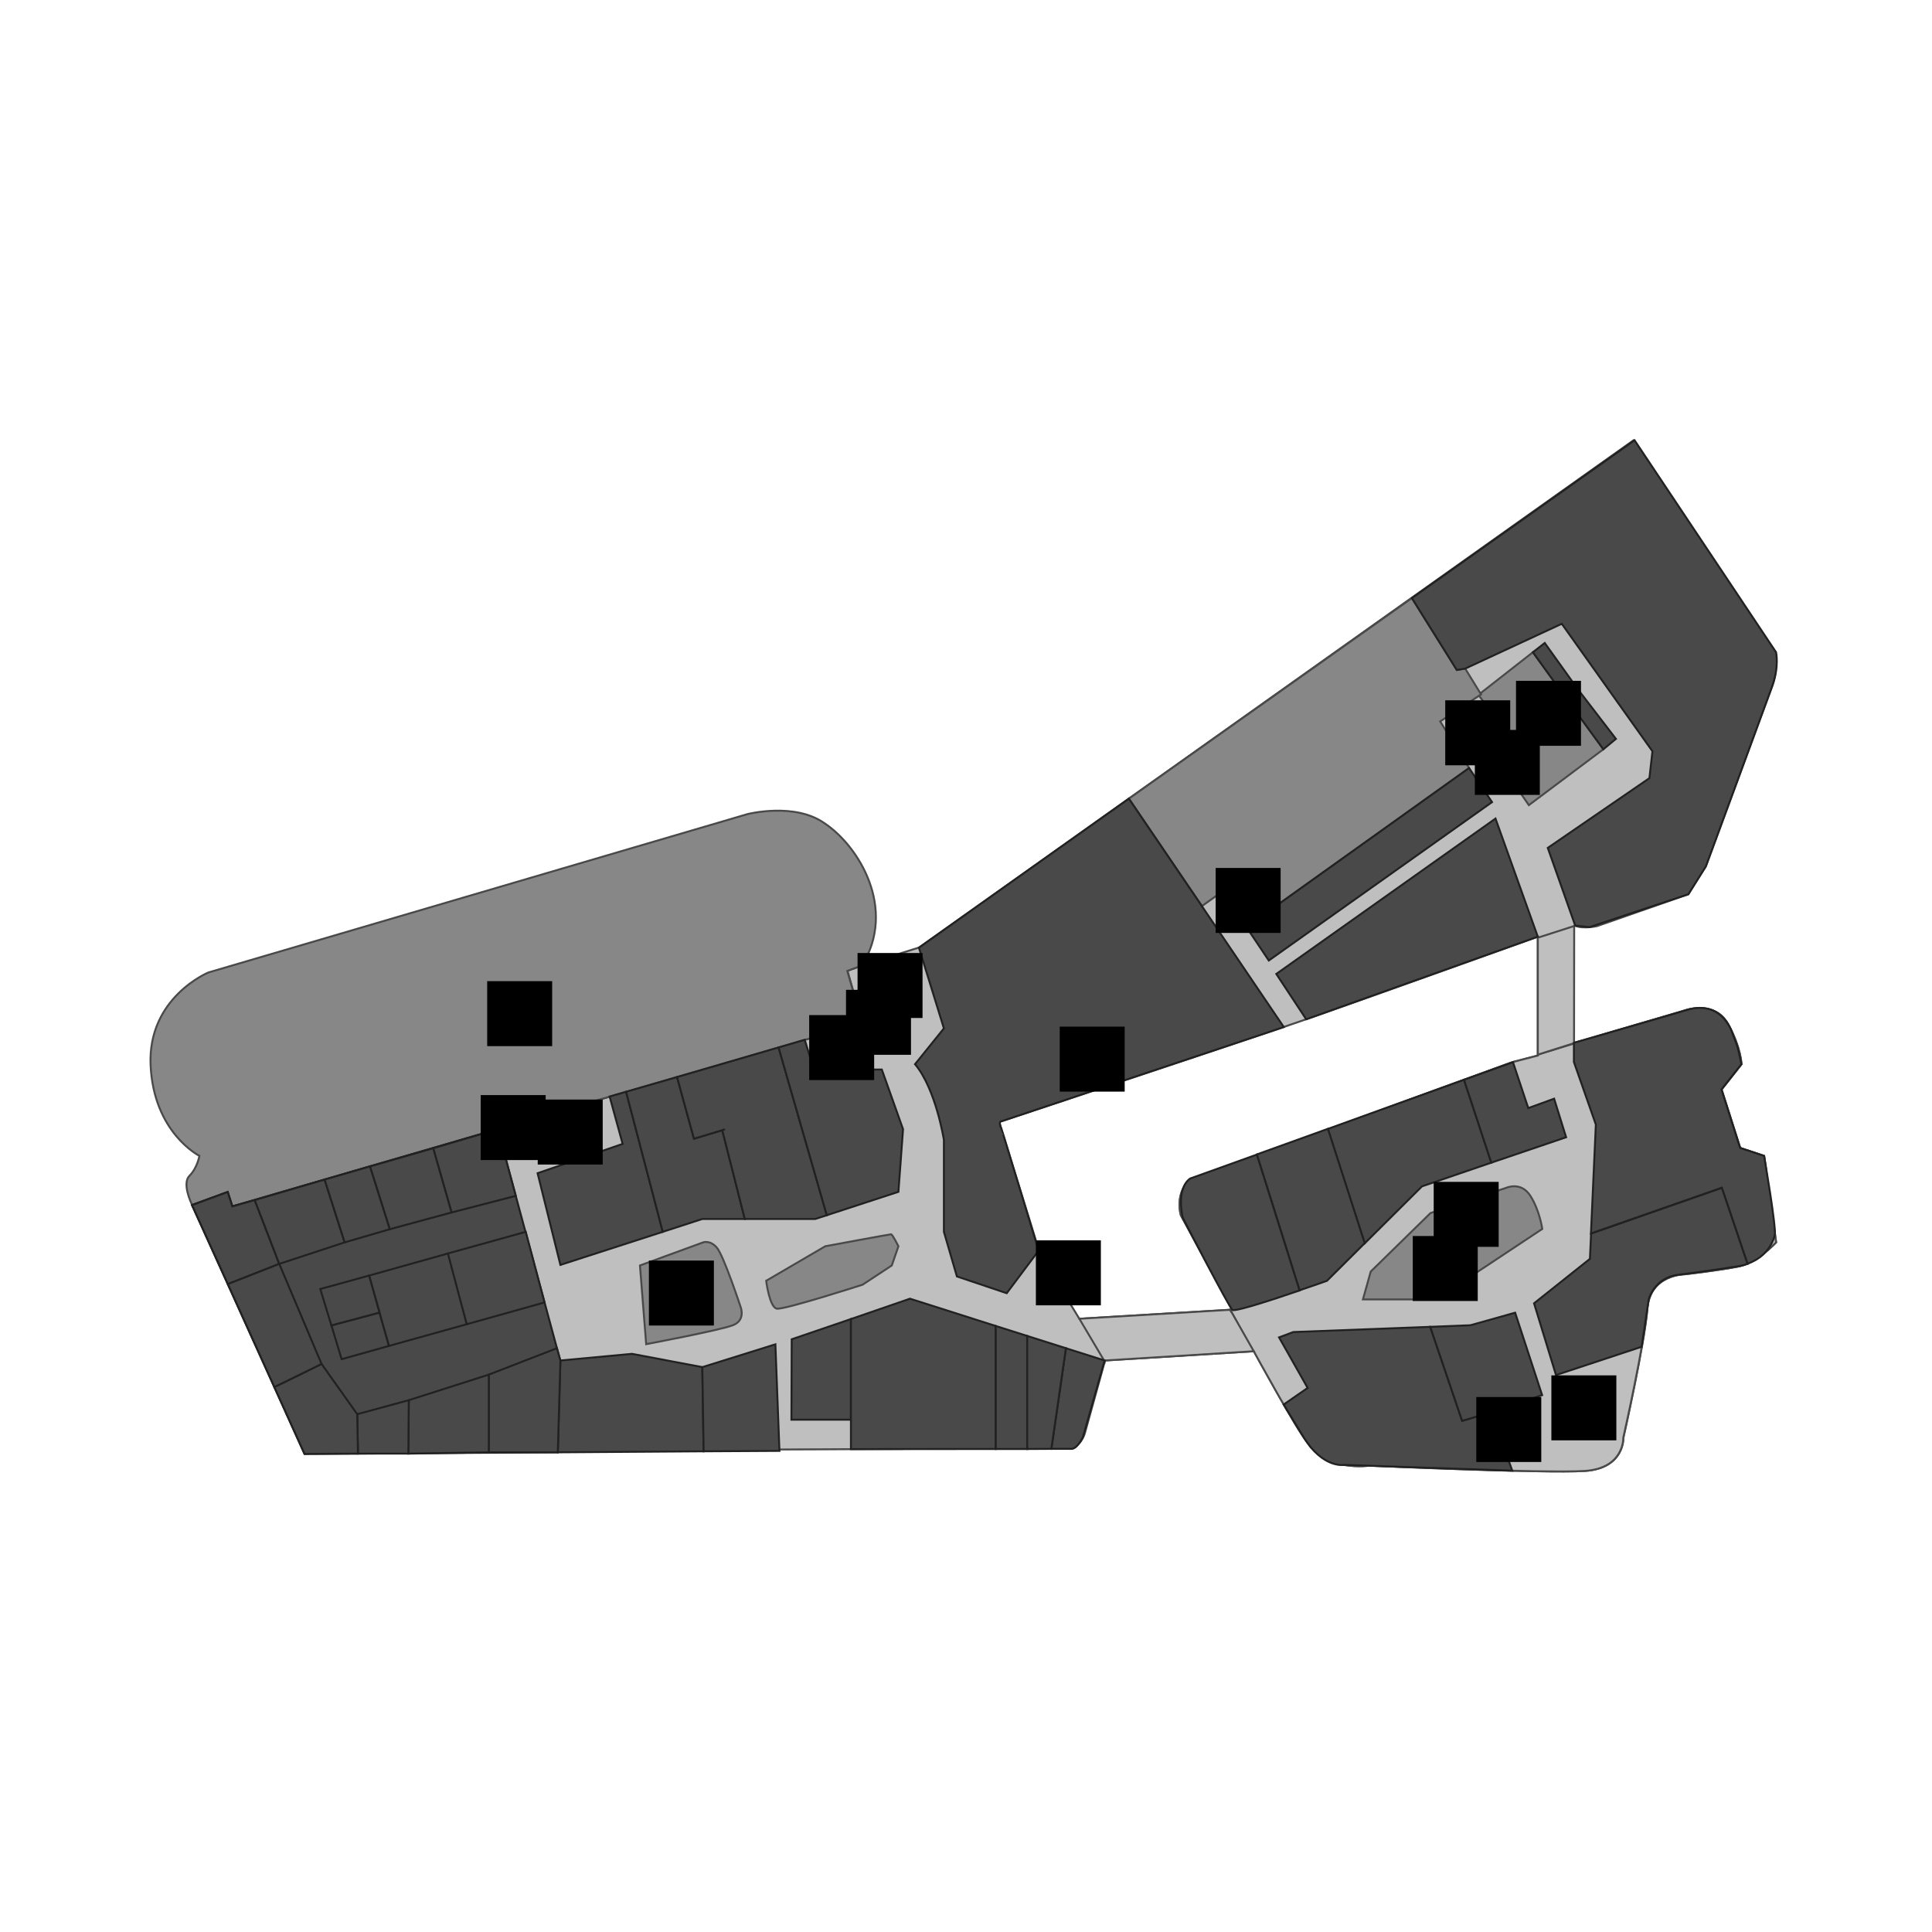 <?xml version="1.0" encoding="utf-8"?>
<!-- Generator: Adobe Illustrator 16.0.0, SVG Export Plug-In . SVG Version: 6.00 Build 0)  -->
<!DOCTYPE svg PUBLIC "-//W3C//DTD SVG 1.1//EN" "http://www.w3.org/Graphics/SVG/1.1/DTD/svg11.dtd">
<svg version="1.1" id="Layer_1" xmlns="http://www.w3.org/2000/svg" xmlns:xlink="http://www.w3.org/1999/xlink" x="0px" y="0px"
	 width="1000px" height="1000px" viewBox="0 0 1000 1000" enable-background="new 0 0 1000 1000" xml:space="preserve">
<g id="background">
</g>
<g id="etc">
	<path fill="#BFBFBF" stroke="#494949" stroke-miterlimit="10" d="M913.079,598.281l-12.406-4.111l-9.642-30.269l10.314-13.079
		c0,0-0.075-8.595-6.876-20.628c-7.549-13.453-23.768-6.801-23.394-6.876l-56.428,16.518c0,0-3.513-62.481,0.599-60.688
		c4.11,1.793,11.36,0.224,11.36,0.224l47.234-16.517l9.043-14.425c0,0,28.625-77.653,34.305-93.124
		c5.681-15.471-2.316-22.945-2.316-22.945l-69.357-104.484L480.045,487.369l-4.335,3.064l-28.699,8.969l-8.371,3.064l7.698,27.055
		l-326.084,94.918l-2.316-7.474l-18.535,6.651c0,0.075,0.075,0.149,0.075,0.149l57.772,127.205c0,0,393.423-0.673,398.207-2.093
		c4.783-1.346,6.203-7.549,6.203-7.549l10.313-37.145l77.056-4.783c0,0,22.496,41.181,27.504,46.786
		c9.642,15.845,32.361,12.406,32.361,12.406s90.808,4.11,111.436,2.766c20.628-1.346,19.955-17.19,19.955-17.19
		s10.986-48.804,12.406-66.741c1.346-17.862,19.282-17.862,19.282-17.862s18.535-2.093,28.177-4.11
		c9.642-2.093,19.208-12.406,19.208-12.406L913.079,598.281z M795.964,546.338l-13.229,3.438l-166.891,60.838
		c-7.997,7.474-4.634,18.385-4.634,18.385l26.532,48.879l-79.073,4.709l-5.605-9.192l11.809-8.222l-14.051-21.674l-11.585,8.445
		l-22.048-71.226c0,0,116.069-38.416,154.335-51.569c31.391-10.838,124.439-44.32,124.439-44.32V546.338z"/>
	<path fill="#BFBFBF" stroke="#494949" stroke-miterlimit="10" d="M900.747,594.17l-9.641-30.269l10.313-13.079
		c0,0-0.374-8.445-6.876-20.628c-7.025-13.079-23.393-6.876-23.393-6.876l-35.427,10.389l-39.686,12.107v0.523l-11.809,3.064
		l-3.064,0.972l-165.321,60.239c-7.997,7.474-4.634,18.385-4.634,18.385l26.532,48.879l-0.972,0.075l11.809,21.45h0.373
		c0,0,22.497,41.181,27.504,46.786c9.642,15.845,32.362,12.406,32.362,12.406s90.807,4.11,111.435,2.766
		c20.628-1.346,19.955-17.19,19.955-17.19s10.986-48.804,12.407-66.741c1.345-17.862,19.282-17.862,19.282-17.862
		s18.535-2.093,28.176-4.11c9.642-2.093,19.208-12.407,19.208-12.407l-6.128-44.693L900.747,594.17z"/>
	<path fill="#878787" stroke="#494949" stroke-miterlimit="10" d="M117.862,616.966L117.862,616.966l2.317,7.474l326.083-94.843
		l-7.697-27.056l0,0l0,0l8.37-3.064l-0.747,0.225c18.087-29.298-1.569-61.809-19.582-73.692
		c-15.471-10.837-39.686-4.634-39.686-4.634l-279.073,81.988c0,0-31.465,12.93-29.896,47.982
		c1.569,35.052,25.262,46.936,25.262,46.936s-1.046,6.203-5.157,10.313c-3.886,3.887,0.748,13.827,1.346,15.022L117.862,616.966
		L117.862,616.966z"/>
	<path fill="#878787" stroke="#494949" stroke-miterlimit="10" d="M331.24,655.008l32.512-11.884c0,0,3.588-1.569,7.25,2.616
		c3.587,4.11,12.406,30.941,12.406,30.941s2.615,6.727-4.11,9.268c-6.727,2.616-44.844,9.791-44.844,9.791L331.24,655.008z"/>
	<path fill="#878787" stroke="#494949" stroke-miterlimit="10" d="M396.562,662.93c0,0,1.719,13.752,5.53,14.425
		s44.395-12.407,44.395-12.407l15.097-9.939l3.438-9.94c0,0-3.064-6.203-3.812-6.203c-0.748,0-34.081,6.203-34.081,6.203
		L396.562,662.93z"/>
	<path fill="#878787" stroke="#494949" stroke-miterlimit="10" d="M709.492,658.146l30.941-30.27l39.237-13.079
		c0,0,7.549-3.438,12.407,4.111c4.857,7.548,6.203,17.189,6.203,17.189l-55.008,36.473h-37.817L709.492,658.146z"/>
	<polygon fill="#878787" stroke="#494949" stroke-miterlimit="10" points="765.247,359.641 793.423,337.593 829.896,387.817 
		791.33,416.741 785.127,407.773 794.096,399.552 	"/>
	<polygon fill="#BFBFBF" stroke="#494949" stroke-miterlimit="10" points="637.594,679.447 636.547,677.952 558.67,682.586 
		571.823,704.783 571.973,704.186 648.953,699.402 	"/>
	<polygon fill="#BFBFBF" stroke="#494949" stroke-miterlimit="10" points="814.724,539.836 814.798,479.298 795.964,485.352 
		795.964,545.89 818.311,538.789 	"/>
	<polygon fill="#878787" stroke="#494949" stroke-miterlimit="10" points="754.036,346.711 754.036,346.711 730.792,309.566 
		584.305,413.378 622.123,468.983 643.273,453.887 656.203,471.898 654.634,473.094 760.389,397.534 745.441,373.393 
		766.592,359.417 758.371,346.039 758.445,345.964 	"/>
</g>
<g id="rooms">
	<polygon id="q-stadium-1f" fill="#494949" stroke="#212121" stroke-miterlimit="10" points="289.985,704.186 257.624,584.454 
		120.254,624.439 117.862,616.966 99.402,623.767 157.624,752.541 288.714,751.719 290.06,704.186 	"/>
	<polygon id="q1c-6" fill="#494949" stroke="#212121" stroke-miterlimit="10" points="327.13,700.747 290.06,704.186 
		288.714,751.719 364.2,751.195 363.527,707.623 	"/>
	<polygon id="q1c-5" fill="#494949" stroke="#212121" stroke-miterlimit="10" points="401.346,695.814 363.527,707.623 
		363.527,707.623 364.2,751.195 403.438,750.972 	"/>
	<polygon id="q1c-7" fill="#494949" stroke="#212121" stroke-miterlimit="10" points="315.546,567.563 322.272,592.078 
		278.251,607.25 290.06,654.709 343.049,637.594 324.065,565.097 	"/>
	<polygon id="q1c-8" fill="#494949" stroke="#212121" stroke-miterlimit="10" points="359.193,589.387 359.193,589.387 
		359.193,589.387 350.448,557.474 324.065,565.097 343.049,637.594 363.527,630.941 385.501,630.941 373.842,584.978 	"/>
	<polygon id="q1c-9" fill="#494949" stroke="#212121" stroke-miterlimit="10" points="350.448,557.474 359.193,589.387 
		373.842,584.978 375.262,584.529 373.842,584.978 385.501,630.941 421.973,630.941 427.952,628.998 402.989,542.152 	"/>
	<polygon id="q1c-10" fill="#494949" stroke="#212121" stroke-miterlimit="10" points="467.414,584.454 456.428,553.588 
		446.113,553.588 443.349,543.946 420.628,551.495 416.518,538.191 402.989,542.152 427.952,628.998 465.022,616.891 	"/>
	<polygon id="q1c-4" fill="#494949" stroke="#212121" stroke-miterlimit="10" points="409.791,693.199 409.642,734.828 
		440.434,734.828 440.434,682.735 	"/>
	<polygon id="q1c-3" fill="#494949" stroke="#212121" stroke-miterlimit="10" points="471.002,672.197 440.434,682.735 
		440.434,734.828 440.434,735.65 440.434,750.074 515.396,750 515.396,686.323 	"/>
	<polygon id="q1c-2" fill="#494949" stroke="#212121" stroke-miterlimit="10" points="515.396,686.323 515.396,750 531.689,750 
		531.689,691.479 	"/>
	<path id="q1c-1a" fill="#494949" stroke="#212121" stroke-miterlimit="10" d="M551.719,697.833l-7.549,52.093h10.763
		c3.064-0.523,5.605-6.129,5.605-6.129l11.211-39.611L551.719,697.833z"/>
	<path id="q1b-2" fill="#494949" stroke="#212121" stroke-miterlimit="10" d="M537.594,647.31l-16.518,22.048l-25.785-8.67
		l-6.726-23.094V590.06c0,0-4.111-26.308-14.948-39.237l14.948-18.535l-12.93-41.779l108.669-77.129l37.818,55.68l42.376,62.556
		l-146.038,48.729c0,0-2.093-0.299,0,4.26C518.461,584.38,537.594,647.31,537.594,647.31z"/>
	<g id="q1b-1">
		<polygon fill="#494949" stroke="#212121" stroke-miterlimit="10" points="645.366,480.194 656.727,497.16 772.272,415.172 
			760.389,397.534 654.634,473.094 		"/>
		<polygon fill="#494949" stroke="#212121" stroke-miterlimit="10" points="676.084,527.578 660.613,504.11 774.065,423.692 
			795.964,484.828 		"/>
		<path fill="#494949" stroke="#212121" stroke-miterlimit="10" d="M919.282,337.593l-73.243-109.716l-115.247,81.689l23.244,37.22
			l4.409-0.747l49.926-23.169l46.936,65.994l-1.569,13.901l-52.616,36.099l14.2,40.209l7.399,0.822l51.195-17.04l9.044-14.425
			l4.036-10.912c0,0,26.531-71.898,30.269-82.212C921.002,344.993,919.282,337.593,919.282,337.593z"/>
	</g>
	<path id="q1a-6" fill="#494949" stroke="#212121" stroke-miterlimit="10" d="M650.523,597.533l22.122,70.329
		c7.997-2.69,14.2-4.933,14.2-4.933l19.582-19.507l-18.983-59.192L650.523,597.533z"/>
	<polygon id="q1a-7" fill="#494949" stroke="#212121" stroke-miterlimit="10" points="687.369,584.305 706.428,643.498 
		736.023,614.051 771.898,601.794 757.772,558.894 	"/>
	<polygon id="q1a-8" fill="#494949" stroke="#212121" stroke-miterlimit="10" points="804.41,568.685 791.031,573.543 
		783.109,549.775 757.772,558.894 771.898,601.794 810.613,588.64 	"/>
	<path id="q1a-5" fill="#494949" stroke="#212121" stroke-miterlimit="10" d="M615.994,610.015
		c-7.549,5.531-3.812,20.255-3.812,20.255s23.916,46.337,25.784,47.832c2.99,0.448,21.375-5.605,34.679-10.164l-22.122-70.329
		L615.994,610.015z"/>
	<path id="q1a-2" fill="#494949" stroke="#212121" stroke-miterlimit="10" d="M823.543,638.49l-0.599,13.079l-28.923,23.02
		l11.359,37.146l44.32-14.649l3.662-24.514c0,0,2.84-11.286,15.396-12.78c12.556-1.495,31.166-4.41,31.166-4.41
		s1.942-0.224,4.633-1.195l-13.303-39.388L823.543,638.49z"/>
	<path id="q1a-1" fill="#494949" stroke="#212121" stroke-miterlimit="10" d="M913.079,598.281l-12.406-4.111l-9.642-30.269
		l10.314-13.079c0,0-1.271-6.203-1.794-8.146c-0.523-1.868-2.616-7.175-2.616-7.175s-4.857-18.312-23.691-12.78
		c-15.771,4.708-58.596,17.04-58.596,17.04v9.94l11.36,32.361l-2.541,56.354l67.788-23.692l0,0l0,0l13.303,39.387
		c4.709-1.719,11.585-5.68,14.051-14.724C919.507,635.276,913.079,598.281,913.079,598.281z"/>
	<path id="q1a-4" fill="#494949" stroke="#212121" stroke-miterlimit="10" d="M756.801,735.426L756.801,735.426l-16.517-48.654
		l-70.853,2.69l-7.398,2.766l14.798,26.158l-12.406,8.595c0,0,0,0,10.164,16.667c10.164,16.666,21.151,14.574,21.151,14.574
		l86.995,2.989l-10.763-30.27L756.801,735.426L756.801,735.426z"/>
	<polygon id="q1a-3" fill="#494949" stroke="#212121" stroke-miterlimit="10" points="798.206,722.123 784.23,679.447 
		761.062,685.949 740.284,686.771 756.801,735.426 771.973,730.941 771.898,730.718 	"/>
	<polygon id="g1c-1b" fill="#494949" stroke="#212121" stroke-miterlimit="10" points="551.719,697.833 531.689,691.479 
		531.689,750 544.17,749.926 	"/>
	<polygon id="qds1-1" fill="#494949" stroke="#212121" stroke-miterlimit="10" points="288.714,751.719 290.06,704.186 
		288.266,697.833 252.99,711.51 252.99,751.719 	"/>
	<polygon id="qds1-2" fill="#494949" stroke="#212121" stroke-miterlimit="10" points="252.99,711.51 211.584,724.738 
		211.36,752.392 252.99,751.719 	"/>
	<polygon id="qds1-3" fill="#494949" stroke="#212121" stroke-miterlimit="10" points="211.584,724.738 184.903,731.988 
		185.276,752.392 211.36,752.392 	"/>
	<polygon id="qds1-4" fill="#494949" stroke="#212121" stroke-miterlimit="10" points="184.903,731.988 166.442,705.979 
		142.003,717.938 157.624,752.541 185.276,752.392 	"/>
	<polygon id="qds1-6" fill="#494949" stroke="#212121" stroke-miterlimit="10" points="144.544,654.186 117.938,664.648 
		99.402,623.767 117.862,616.966 120.254,624.439 131.838,621.151 	"/>
	<polygon id="qds1-5" fill="#494949" stroke="#212121" stroke-miterlimit="10" points="166.442,705.979 142.003,717.938 
		117.938,664.648 144.544,654.186 	"/>
	<polygon id="qds1-7" fill="#494949" stroke="#212121" stroke-miterlimit="10" points="178.4,643.05 144.544,654.186 
		131.838,621.151 168.012,610.538 	"/>
	<polygon id="qds1-10" fill="#494949" stroke="#212121" stroke-miterlimit="10" points="266.966,618.983 233.707,627.578 
		224.215,594.32 257.624,584.454 	"/>
	<polygon id="qds1-9" fill="#494949" stroke="#212121" stroke-miterlimit="10" points="233.707,627.578 201.719,636.248 
		191.48,603.737 224.215,594.32 	"/>
	<polygon id="qds1-8" fill="#494949" stroke="#212121" stroke-miterlimit="10" points="201.719,636.248 178.4,643.05 
		168.012,610.538 191.48,603.737 	"/>
	<polygon id="qds1-14" fill="#494949" stroke="#212121" stroke-miterlimit="10" points="176.831,703.513 201.345,696.637 
		196.413,679.372 171.525,686.023 	"/>
	<polygon id="qds1-11" fill="#494949" stroke="#212121" stroke-miterlimit="10" points="281.838,674.141 241.555,685.426 
		231.241,648.954 272.123,637.594 	"/>
	<polygon id="qds1-12" fill="#494949" stroke="#212121" stroke-miterlimit="10" points="241.555,685.426 201.345,696.637 
		191.031,660.239 231.838,648.804 	"/>
	<polygon id="qds1-13" fill="#494949" stroke="#212121" stroke-miterlimit="10" points="196.413,679.372 171.525,686.023 
		165.77,667.189 191.031,660.239 	"/>
	<polygon id="q1b-4" fill="#494949" stroke="#212121" stroke-miterlimit="10" points="816.667,356.727 810.463,361.211 
		793.423,337.593 799.552,332.81 	"/>
	<polygon id="q1b-3" fill="#494949" stroke="#212121" stroke-miterlimit="10" points="836.397,382.437 829.896,387.817 
		810.463,361.211 816.667,356.727 	"/>
</g>
<g id="signs">
	<g id="toilet">
		<rect id="toilet-1" x="443.871" y="493.273" width="33.633" height="33.633"/>
		<rect id="toilet-2" x="278.326" y="569.133" width="33.632" height="33.633"/>
		<rect id="toilet-3" x="748.057" y="362.481" width="33.633" height="33.632"/>
		<rect id="toilet-4" x="802.989" y="711.884" width="33.633" height="33.632"/>
	</g>
	<g id="lift">
		<rect id="lift-1" x="437.893" y="512.332" width="33.632" height="33.632"/>
		<rect id="lift-2" x="536.174" y="642.003" width="33.632" height="33.633"/>
		<rect id="lift-3" x="629.223" y="449.253" width="33.633" height="33.632"/>
		<rect id="lift-4" x="763.378" y="377.803" width="33.633" height="33.632"/>
		<rect id="lift-5" x="742.078" y="611.734" width="33.632" height="33.632"/>
		<rect id="lift-6" x="764.126" y="723.094" width="33.632" height="33.633"/>
	</g>
	<rect id="stairs" x="418.834" y="525.411" width="33.633" height="33.632"/>
	<rect id="parking" x="252.167" y="507.848" width="33.632" height="33.632"/>
	<g id="escalator">
		<rect id="escalator-1" x="335.874" y="652.467" width="33.633" height="33.632"/>
		<rect id="escalator-2" x="548.505" y="531.391" width="33.633" height="33.632"/>
		<rect id="escalator-3" x="784.679" y="352.392" width="33.632" height="33.632"/>
		<rect id="escalator-4" x="731.24" y="639.761" width="33.633" height="33.633"/>
	</g>
	<rect id="entrance" x="248.804" y="566.816" width="33.632" height="33.632"/>
</g>
</svg>
